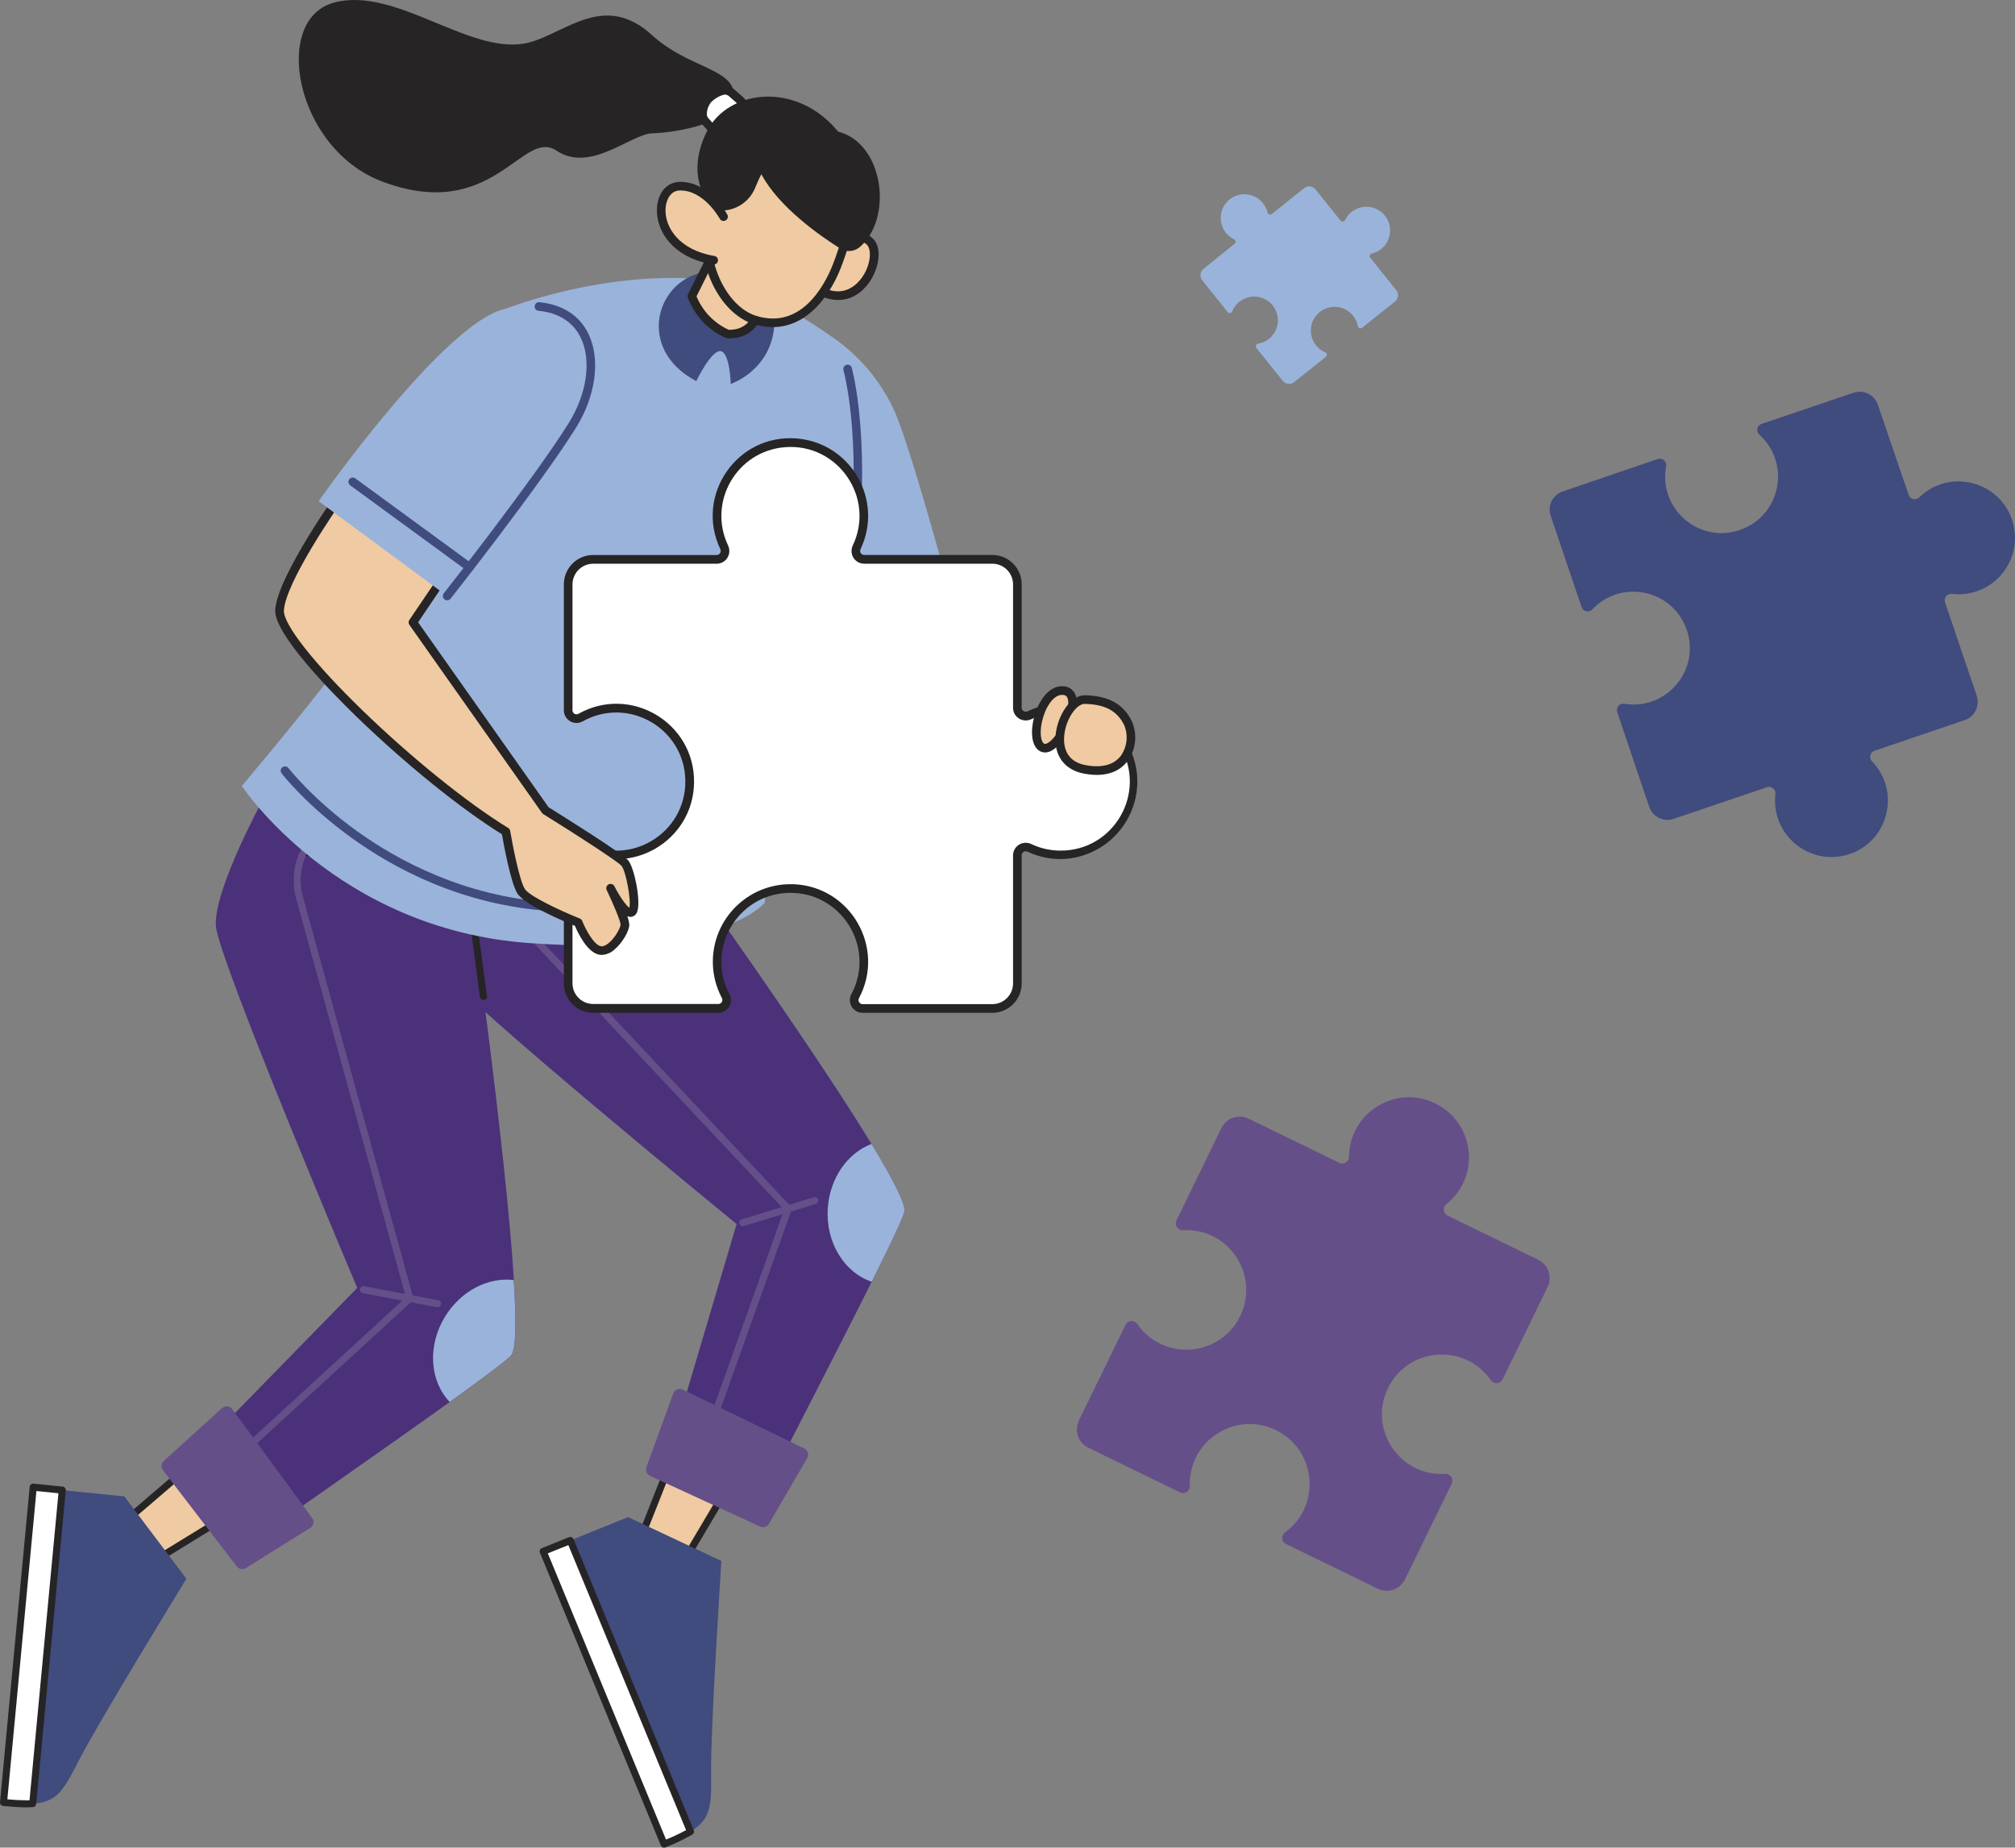 <?xml version="1.0" encoding="utf-8"?>
<svg id="Layer_1" data-name="Layer 1" viewBox="0 0 1526.677 1400" xmlns="http://www.w3.org/2000/svg">
  <rect x="0" y="0" width="1526.677" height="1400" fill="#808080" stroke="none"/>
  <defs>
    <style>.cls-1{fill:#87bfc1;}.cls-2{fill:#262424;}.cls-3{fill:#fff;}.cls-4{fill:#dd9144;}.cls-5{fill:#272525;}.cls-6{fill:#86bec0;}.cls-7{fill:#dc9044;}</style>
  </defs>
  <title>Google Ads</title>
  <path class="cls-1" d="M 1049.285 163.393 C 1057.506 173.684 1052.23 189.03 1039.42 192.09 C 1037.937 192.415 1037.311 194.183 1038.256 195.369 L 1057.868 219.874 C 1059.984 222.514 1059.557 226.37 1056.916 228.483 L 1032.08 248.32 C 1030.874 249.284 1029.077 248.619 1028.788 247.103 C 1026.207 233.522 1009.891 227.826 999.42 236.853 C 989.38 245.506 991.852 261.68 1004.018 266.94 C 1005.432 267.556 1005.683 269.454 1004.481 270.418 L 980.545 289.567 C 977.905 291.682 974.049 291.255 971.936 288.614 L 951.927 263.7 C 950.961 262.48 951.651 260.673 953.184 260.407 C 966.823 258.152 972.907 241.977 964.135 231.293 C 955.49 220.764 938.73 223.316 933.612 235.942 C 933.017 237.382 931.096 237.658 930.12 236.444 L 910.839 212.336 C 908.723 209.697 909.151 205.842 911.791 203.727 L 935.384 184.75 C 936.577 183.798 936.348 181.923 934.961 181.285 C 922.536 175.223 921.332 157.985 932.794 150.256 C 943.205 143.235 957.422 148.793 960.312 161.012 C 960.637 162.495 962.404 163.122 963.591 162.176 L 988.109 142.564 C 990.749 140.449 994.604 140.876 996.718 143.517 L 1015.669 167.162 C 1016.617 168.343 1018.475 168.122 1019.12 166.752 C 1024.904 154.913 1041.039 153.116 1049.285 163.393 Z" style="fill: rgb(154, 179, 218); stroke-width: 5px;"/>
  <path class="cls-4" d="M 1051.625 1051.782 C 1036.474 1082.905 1060.414 1118.831 1094.97 1116.829 C 1098.907 1116.599 1101.634 1120.696 1099.9 1124.239 L 1064.55 1196.667 C 1060.812 1204.345 1051.557 1207.538 1043.88 1203.799 L 974.405 1169.953 C 970.898 1168.265 970.456 1163.448 973.597 1161.149 C 1001.831 1140.543 997.171 1097.1 965.207 1082.951 C 934.585 1069.396 900.325 1092.524 901.447 1125.995 C 901.589 1129.883 897.534 1132.52 894.036 1130.814 L 824.561 1096.968 C 816.871 1093.24 813.675 1083.973 817.43 1076.298 L 852.78 1003.869 C 854.501 1000.333 859.387 999.95 861.639 1003.172 C 881.492 1031.837 924.93 1028.263 939.828 996.737 C 954.523 965.644 930.57 930.162 896.237 932.165 C 892.312 932.373 889.608 928.287 891.335 924.754 L 925.403 854.778 C 929.142 847.101 938.396 843.907 946.074 847.647 L 1014.657 881.074 C 1018.105 882.742 1022.108 880.224 1022.096 876.396 C 1022.49 841.421 1060.596 819.99 1090.687 837.817 C 1118.003 854.003 1120.719 892.5 1095.945 912.358 C 1092.915 914.707 1093.395 919.417 1096.836 921.106 L 1165.42 954.534 C 1173.098 958.273 1176.291 967.527 1172.552 975.204 L 1138.427 1045.181 C 1136.706 1048.716 1131.82 1049.101 1129.568 1045.878 C 1109.866 1017.416 1066.814 1020.679 1051.625 1051.782 Z" style="fill: #654f89; stroke-width: 6px;"/>
  <polygon class="cls-3" points="508.478 1106.948 477.639 1185.144 506.455 1202.706 553.045 1123.994 508.478 1106.948" style="fill: rgb(239, 202, 162);"/>
  <path class="cls-2" d="M 506.455 1205.364 C 505.988 1205.354 505.532 1205.222 505.133 1204.98 L 476.317 1187.418 C 475.201 1186.75 474.735 1185.372 475.219 1184.165 L 506.058 1105.969 C 506.587 1104.599 508.131 1103.922 509.497 1104.462 L 554.063 1121.495 C 555.61 1122.081 556.245 1123.929 555.385 1125.343 L 508.783 1204.055 C 508.3 1204.88 507.41 1205.38 506.455 1205.364 Z M 480.945 1184.033 L 505.543 1199.016 L 549.183 1125.343 L 510.026 1110.373 L 480.945 1184.033 Z" style=""/>
  <path class="cls-1" d="M 411.557 1175.543 L 503.162 1397.342 C 510.052 1394.663 516.734 1391.481 523.158 1387.82 C 538.167 1378.682 539.185 1369.24 538.776 1344.299 C 538.22 1311.119 546.551 1182.79 546.551 1182.79 L 475.854 1149.544 L 432.055 1167.264 L 411.557 1175.543 Z" style="fill: rgb(64, 75, 126);"/>
  <path class="cls-3" d="M 411.557 1175.543 L 503.162 1397.342 C 510.052 1394.663 516.734 1391.481 523.158 1387.82 L 432.055 1167.264 L 411.557 1175.543 Z" style=""/>
  <path class="cls-2" d="M 503.162 1400 C 502.082 1400.003 501.107 1399.349 500.703 1398.347 L 409.084 1176.561 C 408.505 1175.191 409.167 1173.615 410.552 1173.07 L 431.05 1164.778 C 432.408 1164.216 433.964 1164.869 434.515 1166.233 L 525.617 1386.789 C 526.125 1388.003 525.664 1389.407 524.533 1390.082 C 518.003 1393.824 511.199 1397.07 504.181 1399.788 C 503.858 1399.926 503.511 1399.997 503.162 1400 Z M 415.048 1177.011 L 504.617 1393.89 C 509.812 1391.785 514.883 1389.393 519.812 1386.723 L 430.613 1170.756 L 415.048 1177.011 Z" style=""/>
  <path class="cls-1" d="M 324.17 574.773 C 319.872 642.481 322.438 713.629 335.305 734.788 C 348.173 755.947 558.096 927.48 558.096 927.48 L 506.654 1101.076 L 575.328 1137.906 C 575.328 1137.906 632.444 1027.271 660.466 971.173 C 674.021 944.01 684.363 922.389 685.196 917.985 C 686.267 912.312 676.269 893.03 660.281 866.793 C 607.595 780.213 489.859 617.778 489.859 617.778 C 484.86 440.916 328.482 507.064 324.17 574.773 Z" style="fill: #4b317a;"/>
  <path class="cls-2" d="M 367.798 657.319 C 365.764 657.41 364.392 655.267 365.33 653.459 C 365.625 652.89 366.117 652.449 366.713 652.215 L 379.409 646.568 C 388.707 642.433 394.999 633.543 395.807 623.399 L 399.457 577.484 C 399.619 575.447 401.926 574.352 403.607 575.511 C 404.388 576.049 404.822 576.961 404.746 577.907 L 401.097 623.822 C 400.146 635.909 392.654 646.506 381.577 651.434 L 368.882 657.081 C 368.541 657.236 368.172 657.318 367.798 657.319 Z" style=""/>
  <path class="cls-2" d="M 533.433 1097.36 C 531.58 1097.381 530.28 1095.542 530.92 1093.803 L 594.106 916.596 L 379.607 688.172 C 369.695 677.719 364.573 663.617 365.47 649.239 L 370.085 576.664 C 370.218 574.627 372.504 573.499 374.201 574.631 C 374.989 575.156 375.436 576.062 375.375 577.008 L 370.76 649.583 C 369.96 662.482 374.558 675.134 383.455 684.509 L 599.118 914.07 C 599.809 914.798 600.028 915.852 599.687 916.795 L 535.946 1095.575 C 535.577 1096.647 534.566 1097.366 533.433 1097.36 Z" style="fill: #654f89;"/>
  <path class="cls-2" d="M 562.897 929.107 C 560.864 929.227 559.464 927.102 560.376 925.281 C 560.724 924.586 561.361 924.08 562.117 923.896 L 616.548 907.154 C 618.508 906.548 620.388 908.291 619.932 910.291 C 619.722 911.219 619.03 911.964 618.122 912.245 L 563.69 928.988 C 563.432 929.067 563.165 929.108 562.897 929.107 Z" style="fill: #654f89;"/>
  <path class="cls-3" d="M 627.167 915.644 C 625.514 941.617 639.823 964.336 660.466 971.187 C 674.021 944.024 684.363 922.402 685.196 917.998 C 686.267 912.325 676.269 893.044 660.281 866.807 C 642.283 873.604 628.635 892.568 627.167 915.644 Z" style="fill: rgb(154, 179, 218);"/>
  <path class="cls-4" d="M 609.275 1097.493 L 517.378 1052.94 C 514.538 1051.538 511.11 1052.93 510.052 1055.915 L 489.766 1111.709 C 488.828 1114.299 490.036 1117.177 492.543 1118.321 L 575.857 1156.672 C 578.345 1157.834 581.31 1156.898 582.68 1154.516 L 611.536 1104.951 C 613.112 1102.282 612.068 1098.836 609.275 1097.493 Z" style="fill: #654f89;"/>
  <polygon class="cls-3" points="142.917 1111.431 79.149 1166.193 96.433 1195.168 174.378 1147.309 142.917 1111.431" style="fill: rgb(239, 202, 162);"/>
  <path class="cls-2" d="M 96.433 1197.866 C 95.489 1197.864 94.618 1197.36 94.146 1196.543 L 76.861 1167.568 C 76.19 1166.456 76.425 1165.023 77.417 1164.183 L 141.185 1109.434 C 142.289 1108.469 143.968 1108.588 144.927 1109.699 L 176.388 1145.576 C 177.443 1146.806 177.155 1148.687 175.78 1149.544 L 97.822 1197.403 C 97.412 1197.684 96.931 1197.844 96.433 1197.866 Z M 82.588 1166.788 L 97.346 1191.518 L 170.305 1146.727 L 142.666 1115.213 L 82.588 1166.788 Z" style=""/>
  <path class="cls-1" d="M 25.181 1126.851 L 2.699 1365.762 C 10.041 1366.605 17.436 1366.905 24.823 1366.661 C 42.359 1365.59 47.675 1357.709 58.942 1335.465 C 73.939 1305.856 141.211 1196.252 141.211 1196.252 L 94.212 1133.86 L 47.186 1129.099 L 25.181 1126.851 Z" style="fill: rgb(64, 75, 126);"/>
  <path class="cls-3" d="M 25.181 1126.851 L 2.699 1365.762 C 10.041 1366.605 17.436 1366.905 24.823 1366.661 L 47.186 1129.099 L 25.181 1126.851 Z" style=""/>
  <path class="cls-2" d="M 20.221 1369.465 C 15.58 1369.465 9.959 1369.134 2.421 1368.42 C 0.946 1368.295 -0.139 1366.983 0.015 1365.511 L 22.496 1126.599 C 22.62 1125.118 23.941 1124.031 25.419 1124.193 L 47.424 1126.427 C 48.888 1126.566 49.958 1127.874 49.804 1129.337 L 27.415 1366.913 C 27.298 1368.226 26.232 1369.252 24.916 1369.32 C 23.488 1369.412 21.874 1369.465 20.221 1369.465 Z M 5.582 1363.355 C 11.157 1363.917 16.759 1364.169 22.364 1364.109 L 44.277 1131.479 L 27.587 1129.786 L 5.582 1363.355 Z" style=""/>
  <path class="cls-1" d="M 228.333 554.751 C 192.932 612.621 161.973 676.772 163.534 701.449 C 165.094 726.126 270.651 975.881 270.651 975.881 L 144.121 1105.401 L 187.668 1170.028 C 187.668 1170.028 289.8 1098.868 340.793 1062.289 C 365.457 1044.595 384.698 1030.299 387.489 1026.782 C 391.086 1022.259 391.244 1000.545 389.353 969.917 C 383.164 868.751 354.864 670.147 354.864 670.147 C 432.914 511.375 263.735 496.881 228.333 554.751 Z" style="fill: #4b317a;"/>
  <path class="cls-2" d="M 366.25 757.666 C 364.904 757.675 363.767 756.674 363.605 755.338 C 357.324 706.897 352.193 670.848 352.14 670.491 C 352.065 669.962 352.153 669.422 352.391 668.943 C 358.734 656.318 363.862 643.118 367.705 629.522 C 368.245 627.542 370.725 626.889 372.17 628.346 C 372.84 629.022 373.099 630.004 372.849 630.923 C 368.997 644.597 363.87 657.88 357.535 670.596 C 358.329 676.217 363.129 710.27 368.895 754.704 C 369.098 756.167 368.061 757.514 366.594 757.692 L 366.25 757.666 Z" style=""/>
  <path class="cls-2" d="M 245.538 649.424 C 244.798 649.424 244.052 649.398 243.303 649.345 L 229.497 648.419 C 227.461 648.282 226.336 645.991 227.474 644.297 C 228.001 643.51 228.909 643.066 229.854 643.129 L 243.727 644.068 C 253.879 644.748 263.59 639.822 269.038 631.228 L 293.701 592.321 C 294.8 590.586 297.367 590.691 298.321 592.511 C 298.762 593.356 298.721 594.373 298.211 595.178 L 273.547 634.084 C 267.463 643.666 256.889 649.459 245.538 649.424 Z" style=""/>
  <path class="cls-2" d="M 170.728 1114.896 C 168.691 1114.934 167.378 1112.755 168.363 1110.972 C 168.51 1110.706 168.702 1110.468 168.929 1110.267 L 307.521 982.996 L 224.406 680.925 C 220.53 667.064 222.585 652.216 230.079 639.929 L 268.033 577.894 C 269.101 576.143 271.666 576.205 272.647 578.006 C 273.103 578.843 273.078 579.859 272.582 580.671 L 234.628 642.706 C 227.894 653.72 226.036 667.034 229.497 679.47 L 313.049 983.141 C 313.308 984.097 313.012 985.118 312.282 985.786 L 172.474 1114.142 C 172.005 1114.601 171.383 1114.869 170.728 1114.896 Z" style="fill: #654f89;"/>
  <path class="cls-2" d="M 331.325 990.454 C 331.157 990.47 330.989 990.47 330.822 990.454 L 274.87 979.875 C 272.833 979.493 271.974 977.05 273.323 975.478 C 273.948 974.748 274.916 974.408 275.862 974.585 L 331.814 985.165 C 333.849 985.352 334.918 987.675 333.737 989.344 C 333.189 990.119 332.269 990.542 331.325 990.454 Z" style="fill: #654f89;"/>
  <path class="cls-3" d="M 337.183 997.648 C 323.602 1019.839 325.638 1046.579 340.714 1062.289 C 365.378 1044.595 384.619 1030.299 387.409 1026.782 C 391.006 1022.259 391.165 1000.545 389.274 969.917 C 370.165 967.523 349.257 977.918 337.183 997.648 Z" style="fill: rgb(154, 179, 218);"/>
  <path class="cls-4" d="M 236.48 1150.112 L 176.004 1067.817 C 174.148 1065.259 170.478 1064.889 168.149 1067.024 L 124.165 1106.908 C 122.098 1108.761 121.815 1111.897 123.517 1114.089 L 179.324 1186.823 C 180.969 1189.025 184.026 1189.599 186.359 1188.146 L 235.012 1157.73 C 237.623 1156.102 238.299 1152.595 236.48 1150.112 Z" style="fill: #654f89;"/>
  <path class="cls-4" d="M 635.485 258.935 C 654.117 272.895 668.843 291.418 678.24 312.718 C 693.223 347.538 731.137 491.248 731.137 491.248 L 614.961 514.165 C 614.961 514.165 586.555 392.118 574.653 329.024 C 562.751 265.931 600.639 239.098 635.485 258.935 Z" style="fill: rgb(154, 179, 218);"/>
  <path class="cls-2" d="M 623.121 489.714 C 620.605 489.683 619.067 486.942 620.351 484.779 C 620.81 484.006 621.568 483.457 622.446 483.26 L 715.017 463.423 C 717.503 463.051 719.461 465.51 718.54 467.85 C 718.16 468.816 717.343 469.544 716.339 469.811 L 623.769 489.647 C 623.554 489.691 623.337 489.714 623.121 489.714 Z" style=""/>
  <path class="cls-4" d="M 538.26 212.041 C 458.583 203.763 383.535 233.862 383.535 233.862 C 383.535 233.862 306.198 428.921 285.039 464.627 C 263.88 500.333 183.212 595.548 183.212 595.548 C 183.212 595.548 254.623 703.988 400.753 714.568 C 546.882 725.147 579.282 684.151 579.282 684.151 L 605.069 482.427 C 605.069 482.427 634.824 449.366 642.759 431.513 C 650.693 413.66 656.644 306.543 635.485 258.935 C 635.485 258.935 578.621 216.233 538.26 212.041 Z" style="fill: rgb(154, 179, 218);"/>
  <path class="cls-2" d="M 613.692 475.815 C 611.176 475.815 609.605 473.092 610.863 470.915 C 610.958 470.75 611.069 470.592 611.192 470.446 C 619.656 460.395 634.639 441.815 639.757 430.296 C 646.131 415.961 652.122 333.534 639.016 280.173 C 638.543 277.704 640.922 275.648 643.297 276.474 C 644.284 276.817 645.048 277.612 645.351 278.613 C 658.033 330.188 653.285 415.948 645.721 432.941 C 640.55 444.579 626.81 462.035 616.191 474.651 C 615.571 475.39 614.656 475.816 613.692 475.815 Z" style="fill: rgb(64, 75, 126);"/>
  <path class="cls-1" d="M 535.483 205.971 C 497.396 210.534 480.972 264.344 527.548 288.769 C 527.548 288.769 538.895 265.098 545.956 266.076 C 553.018 267.055 553.653 290.911 553.653 290.911 C 553.653 290.911 581.98 281.549 586.277 250.247 C 590.575 218.944 563.386 202.626 535.483 205.971 Z" style="fill: rgb(64, 75, 126);"/>
  <path class="cls-3" d="M 570.686 244.388 C 570.686 244.388 565.489 253.645 551.352 253.09 C 538.735 247.575 528.901 237.169 524.11 224.261 L 554.142 164.063 L 564.629 171.482 L 590.165 189.507 L 574.018 235.131 L 570.686 244.388 Z" style="fill: rgb(239, 202, 162);"/>
  <path class="cls-2" d="M 552.74 256.409 L 551.259 256.409 C 550.916 256.392 550.576 256.321 550.254 256.198 C 536.746 250.359 526.227 239.228 521.161 225.411 C 520.856 224.571 520.909 223.646 521.306 222.846 L 551.339 162.648 C 552.234 160.864 554.507 160.294 556.139 161.445 L 592.109 186.862 C 593.301 187.707 593.788 189.241 593.3 190.618 L 573.807 245.512 C 573.746 245.685 573.671 245.853 573.582 246.015 C 573.331 246.438 567.605 256.409 552.74 256.409 Z M 552.092 249.876 C 562.553 250.167 566.983 244.19 567.777 243 L 586.291 190.763 L 555.412 169.009 L 527.72 224.552 C 532.33 235.784 541.045 244.839 552.092 249.876 Z M 570.686 244.388 Z" style=""/>
  <path class="cls-2" d="M 574.018 235.131 C 541.817 217.278 557.528 173.162 557.528 173.162 C 559.874 172.445 562.263 171.879 564.682 171.469 L 590.218 189.494 L 574.018 235.131 Z" style=""/>
  <path class="cls-2" d="M 445.663 691.306 C 436.406 691.306 426.712 690.988 416.384 690.274 C 349.35 685.672 297.708 657.557 266.195 634.732 C 232.036 610.055 213.985 586.794 213.231 585.802 C 211.841 583.706 213.24 580.892 215.75 580.737 C 216.757 580.673 217.734 581.079 218.402 581.835 C 218.587 582.073 236.757 605.453 270.202 629.574 C 301.001 651.791 351.426 679.206 416.834 683.702 C 522.761 690.975 566.851 656.129 567.287 655.772 C 569.242 654.19 572.176 655.318 572.568 657.803 C 572.748 658.947 572.309 660.102 571.413 660.837 C 569.734 662.278 532.983 691.306 445.663 691.306 Z" style="fill: rgb(64, 75, 126);"/>
  <path class="cls-3" d="M 859.176 592.189 C 859.19 632.935 816.785 659.827 779.935 642.442 C 775.726 640.387 770.816 643.432 770.784 648.115 L 770.784 745.156 C 770.784 755.611 762.315 764.092 751.86 764.106 L 653.51 764.106 C 648.759 764.103 645.709 759.057 647.916 754.849 C 667.978 717.091 639.64 671.775 596.911 673.281 C 555.901 674.726 530.565 718.612 549.818 754.849 C 552.024 759.057 548.974 764.103 544.224 764.106 L 449.432 764.106 C 438.996 764.092 430.537 755.644 430.508 745.208 L 430.508 646.224 C 430.49 641.389 435.688 638.326 439.91 640.683 C 477.204 661.592 523.15 634.288 522.61 591.535 C 522.078 549.402 476.663 523.182 439.91 543.788 C 435.688 546.145 430.49 543.082 430.508 538.247 L 430.508 442.754 C 430.508 432.288 438.992 423.803 449.458 423.803 L 543.021 423.803 C 547.713 423.787 550.766 418.861 548.694 414.652 C 530.386 376.013 560.77 332.046 603.387 335.509 C 642.1 338.657 665.711 379.552 649.08 414.652 C 647.033 418.86 650.086 423.761 654.767 423.777 L 751.86 423.777 C 762.326 423.791 770.798 432.288 770.784 442.754 L 770.784 536.263 C 770.816 540.947 775.726 543.992 779.935 541.937 C 816.785 524.552 859.19 551.444 859.176 592.189 Z" style=""/>
  <path class="cls-2" d="M 751.86 767.425 L 653.51 767.425 C 646.272 767.428 641.641 759.716 645.047 753.328 C 663.926 717.789 637.252 675.14 597.036 676.561 C 558.441 677.923 534.597 719.223 552.714 753.328 C 556.121 759.721 551.48 767.437 544.237 767.425 L 449.432 767.425 C 437.167 767.411 427.229 757.473 427.215 745.208 L 427.215 646.224 C 427.207 638.903 435.075 634.276 441.471 637.84 C 476.592 657.485 519.808 631.742 519.26 591.504 C 518.721 551.896 476.042 527.255 441.471 546.592 C 435.075 550.156 427.207 545.528 427.215 538.207 L 427.215 442.754 C 427.229 430.489 437.167 420.551 449.432 420.537 L 542.994 420.537 C 544.035 420.551 545.008 420.02 545.56 419.135 C 546.156 418.205 546.221 417.031 545.732 416.041 C 526.342 375.132 558.509 328.575 603.632 332.238 C 644.629 335.566 669.632 378.872 652.016 416.041 C 651.533 417.018 651.598 418.178 652.188 419.095 C 652.738 419.98 653.711 420.512 654.753 420.497 L 751.86 420.497 C 764.124 420.512 774.062 430.45 774.077 442.714 L 774.077 536.224 C 774.068 537.26 774.598 538.227 775.479 538.776 C 776.408 539.372 777.583 539.437 778.573 538.948 C 786.426 535.229 795.011 533.313 803.699 533.341 C 848.965 534.019 876.521 583.445 853.3 622.308 C 842.846 639.804 824.078 650.64 803.699 650.945 C 795.011 650.973 786.426 649.057 778.573 645.338 C 777.583 644.849 776.408 644.913 775.479 645.51 C 774.598 646.059 774.068 647.025 774.077 648.062 L 774.077 745.103 C 774.12 757.408 764.165 767.411 751.86 767.425 Z M 598.854 669.975 C 599.621 669.975 600.392 669.975 601.168 669.975 C 644.487 671.674 671.148 718.056 650.812 756.343 C 649.737 758.363 651.169 760.805 653.457 760.853 L 751.86 760.853 C 760.515 760.838 767.529 753.825 767.544 745.169 L 767.544 648.168 C 767.532 644.895 769.205 641.847 771.974 640.101 C 774.794 638.311 778.338 638.1 781.35 639.546 C 788.322 642.848 795.945 644.551 803.66 644.531 C 843.907 644.531 869.061 600.962 848.937 566.108 C 839.598 549.931 822.338 539.966 803.66 539.966 C 795.945 539.946 788.322 541.65 781.35 544.952 C 778.338 546.395 774.795 546.184 771.974 544.396 C 769.205 542.651 767.532 539.602 767.544 536.329 L 767.544 442.754 C 767.5 434.118 760.495 427.137 751.86 427.123 L 654.74 427.123 C 651.46 427.134 648.407 425.455 646.66 422.679 C 644.876 419.866 644.671 416.33 646.118 413.33 C 663.344 376.961 634.741 335.582 594.631 338.849 C 558.199 341.815 535.983 380.296 551.63 413.33 C 553.078 416.339 552.873 419.884 551.087 422.706 C 549.342 425.483 546.287 427.164 543.007 427.149 L 449.432 427.149 C 440.807 427.164 433.806 434.129 433.748 442.754 L 433.748 538.207 C 433.746 539.301 434.332 540.31 435.282 540.852 C 436.209 541.394 437.356 541.394 438.284 540.852 C 477.766 518.705 526.42 547.605 525.858 592.873 C 525.304 637.493 477.203 665.264 438.284 643.434 C 437.356 642.889 436.207 642.889 435.282 643.434 C 434.332 643.976 433.746 644.985 433.748 646.079 L 433.748 745.063 C 433.762 753.72 440.775 760.733 449.432 760.747 L 544.237 760.747 C 545.323 760.759 546.332 760.189 546.882 759.253 C 547.44 758.343 547.471 757.203 546.961 756.264 C 542.445 747.755 540.083 738.271 540.085 728.638 C 540.164 696.232 566.446 669.996 598.854 669.975 Z" style=""/>
  <path class="cls-3" d="M 805.643 523.264 C 788.2 521.703 778.745 562.619 790.316 566.653 C 801.888 570.686 823.999 524.904 805.643 523.264 Z" style="fill: rgb(239, 202, 162);"/>
  <path class="cls-2" d="M 791.837 570.171 C 790.937 570.179 790.041 570.03 789.192 569.734 C 782.739 567.486 780.305 558.031 782.977 545.653 C 785.794 532.574 794.178 518.953 805.881 520.011 C 810.015 520.218 813.607 522.92 814.953 526.834 C 818.59 536.753 810.655 555.796 801.663 564.934 C 797.722 568.98 794.376 570.171 791.837 570.171 Z M 804.704 526.53 C 797.643 526.53 791.586 536.938 789.404 547.068 C 787.433 556.179 788.901 562.752 791.401 563.611 C 792.26 563.915 794.257 563.254 797.061 560.398 C 804.995 552.331 811.29 535.668 808.883 529.122 C 808.403 527.58 806.967 526.537 805.352 526.557 L 804.704 526.53 Z" style="fill: rgb(38, 37, 37);"/>
  <path class="cls-3" d="M 821.949 530.035 C 806.146 529.691 788.558 576.651 821.949 582.932 C 855.341 589.214 860.961 560.781 854.679 547.888 C 848.398 534.994 837.131 530.418 821.949 530.035 Z" style="fill: rgb(239, 202, 162);"/>
  <path class="cls-2" d="M 831.008 587.151 C 827.757 587.13 824.517 586.807 821.328 586.185 C 806.238 583.342 798.211 572.194 799.864 556.338 C 801.319 542.32 810.973 526.821 821.751 526.821 L 821.949 526.821 C 839.881 527.205 851.188 533.433 857.536 546.512 C 861.914 556.428 860.685 567.925 854.309 576.69 C 850.487 581.768 843.452 587.151 831.008 587.151 Z M 821.751 533.341 C 815.906 533.341 807.693 544.185 806.358 557.012 C 805.604 564.233 806.701 576.849 822.531 579.771 C 834.697 582.059 843.915 579.626 849.178 572.723 C 854.001 565.899 854.961 557.069 851.717 549.369 C 846.427 538.63 837.276 533.685 821.843 533.354 L 821.737 533.354 L 821.751 533.341 Z" style=""/>
  <path class="cls-3" d="M 261.236 370.734 C 261.236 370.734 213.628 437.081 211.869 462.207 C 210.11 487.333 317.228 589.597 383.349 630.156 C 383.349 630.156 389.525 666.629 394.815 675.225 C 400.105 683.821 438.125 699.029 438.125 699.029 C 438.125 699.029 445.729 718.535 454.655 720.188 C 463.582 721.841 473.5 705.641 473.5 700.682 C 473.5 695.723 462.59 672.911 462.59 672.911 C 462.59 672.911 472.508 692.747 478.129 691.425 C 483.749 690.102 477.798 659.356 473.5 654.066 C 469.202 648.776 413.316 614.062 413.316 614.062 L 312.811 471.57 L 339.921 431.566 L 261.236 370.734 Z" style="fill: rgb(239, 202, 162);"/>
  <path class="cls-2" d="M 455.898 723.56 C 455.268 723.561 454.639 723.503 454.021 723.388 C 444.763 721.682 437.662 706.448 435.586 701.528 C 426.871 697.984 397.235 685.487 391.945 676.918 C 386.92 668.745 381.617 639.704 380.295 632.14 C 348.94 612.687 306.754 578.568 269.792 542.717 C 250.947 524.441 207.267 479.994 208.523 461.956 C 210.335 436.208 256.528 371.554 258.498 368.816 C 259.577 367.322 261.679 367.016 263.14 368.142 L 341.825 428.974 C 343.187 430.031 343.494 431.964 342.526 433.391 L 316.778 471.53 L 415.604 611.642 C 426.183 618.254 471.688 646.674 476.026 652.003 C 480.628 657.663 485.627 682.419 482.863 690.526 C 482.375 692.501 480.858 694.059 478.896 694.599 C 477.674 694.858 476.403 694.728 475.259 694.228 C 476.062 696.281 476.577 698.435 476.793 700.629 C 476.793 705.509 471.331 714.673 465.565 719.474 C 462.926 721.934 459.502 723.38 455.898 723.56 Z M 261.91 375.402 C 252.997 388.137 216.577 441.339 215.096 462.432 C 214.368 472.733 237.643 502.409 274.394 538.049 C 311.528 574.072 353.925 608.296 385.029 627.366 C 385.829 627.859 386.379 628.674 386.537 629.601 C 388.229 639.572 393.493 666.907 397.566 673.506 C 401.004 679.1 424.993 690.261 439.302 695.987 C 440.138 696.322 440.797 696.987 441.127 697.825 C 444.023 705.218 450.304 716.049 455.211 716.961 C 457.34 717.345 459.707 715.837 461.32 714.488 C 466.61 710.045 470.194 702.52 470.194 700.656 C 470.194 698.011 464.693 684.945 459.614 674.286 C 458.631 671.972 460.52 669.461 463.017 669.766 C 464.051 669.893 464.964 670.505 465.473 671.416 C 469.255 678.968 474.32 686.201 476.859 687.854 C 478.274 682.327 474.32 660.268 470.934 656.116 C 468.356 652.955 438.429 633.515 411.57 616.826 C 411.22 616.608 410.914 616.325 410.671 615.993 L 310.166 473.448 C 309.392 472.33 309.392 470.849 310.166 469.731 L 335.557 432.267 L 261.91 375.402 Z" style=""/>
  <path class="cls-4" d="M 383.535 233.809 C 337.157 242.986 241.399 379.766 241.399 379.766 L 338.823 451.614 C 338.823 451.614 406.267 366.092 433.602 322.452 C 460.937 278.811 450.767 220.584 383.535 233.809 Z" style="fill: rgb(154, 179, 218);"/>
  <path class="cls-2" d="M 338.797 454.881 C 336.281 454.882 334.709 452.16 335.965 449.982 C 336.045 449.846 336.133 449.715 336.231 449.591 C 336.905 448.731 403.874 363.712 430.799 320.719 C 444.777 298.396 448.347 272.873 439.91 255.682 C 434.171 243.978 423.194 236.996 408.172 235.515 C 405.66 235.385 404.232 232.584 405.599 230.475 C 406.296 229.402 407.554 228.834 408.82 229.021 C 426.196 230.741 438.984 238.966 445.769 252.825 C 455.184 272.001 451.468 300.023 436.326 324.237 C 409.216 367.52 342.023 452.831 341.349 453.677 C 340.725 454.445 339.786 454.888 338.797 454.881 Z" style="fill: rgb(64, 75, 126);"/>
  <path class="cls-2" d="M 355.763 433.087 C 355.073 433.084 354.401 432.862 353.846 432.452 L 265.335 367.745 C 263.299 366.264 263.629 363.134 265.93 362.112 C 266.999 361.637 268.238 361.768 269.183 362.455 L 357.681 427.175 C 359.716 428.651 359.392 431.778 357.096 432.802 C 356.677 432.99 356.222 433.087 355.763 433.087 Z" style="fill: rgb(64, 75, 126);"/>
  <path class="cls-2" d="M 556.007 70.104 C 559.3 93.498 510.78 100.6 494.328 101.009 C 477.877 101.419 447.501 131.426 421.594 114.115 C 395.688 96.804 373.643 169.75 288.888 137.271 C 223.612 112.211 205.574 14.549 253.288 1.906 C 301.001 -10.736 358.131 44.105 401.652 31.991 C 429.344 24.282 458.305 -6.042 494.011 26.609 C 520.645 50.942 553.402 51.643 556.007 70.104 Z" style=""/>
  <path class="cls-3" d="M 629.389 187.523 C 629.389 187.523 647.162 172.593 658.734 182.723 C 670.305 192.853 653.021 236.176 621.811 220.637 L 629.389 187.523 Z" style="fill: rgb(239, 202, 162);"/>
  <path class="cls-2" d="M 634.956 227.302 C 629.887 227.214 624.907 225.951 620.41 223.613 C 619.058 222.942 618.343 221.433 618.677 219.963 L 626.255 186.902 C 626.412 186.209 626.793 185.586 627.339 185.13 C 628.159 184.442 647.414 168.533 660.942 180.369 C 668.798 187.232 666.073 202.85 659.051 213.284 C 652.796 222.489 644.319 227.302 634.956 227.302 Z M 625.594 218.825 C 641 225.094 650.231 214.594 653.576 209.568 C 660.003 199.981 660.479 188.595 656.591 185.196 C 648.472 178.081 635.671 186.862 632.312 189.388 L 625.594 218.825 Z" style=""/>
  <path class="cls-3" d="M 560.913 76.161 L 554.301 70.355 C 552.2 68.491 549.253 67.913 546.604 68.848 C 542.861 70.08 539.447 72.146 536.62 74.891 C 533.879 78.061 532.33 82.088 532.243 86.278 C 532.141 88.317 532.86 90.312 534.24 91.819 L 540.971 99.277 C 544.239 102.853 549.951 102.587 552.873 98.722 L 561.918 86.595 C 564.342 83.384 563.906 78.851 560.913 76.161 Z" style=""/>
  <path class="cls-2" d="M 546.737 105.109 C 543.618 105.114 540.647 103.792 538.564 101.472 L 531.833 94.014 C 529.858 91.858 528.837 88.998 529.003 86.079 C 529.132 81.115 531.005 76.353 534.292 72.63 C 537.476 69.52 541.324 67.174 545.546 65.767 C 549.307 64.441 553.493 65.256 556.483 67.896 L 563.095 73.701 C 567.367 77.504 568.037 83.935 564.642 88.539 L 555.597 100.666 C 553.629 103.314 550.574 104.937 547.279 105.083 L 546.763 105.083 L 546.737 105.109 Z M 549.196 71.678 C 548.696 71.677 548.199 71.762 547.728 71.929 C 544.469 72.996 541.49 74.782 539.014 77.153 C 536.822 79.746 535.595 83.016 535.536 86.41 C 535.481 87.581 535.901 88.725 536.699 89.584 L 543.431 97.042 C 545.322 99.137 548.655 98.985 550.347 96.725 L 559.392 84.598 C 560.773 82.721 560.498 80.103 558.758 78.554 L 552.145 72.749 C 551.321 72.051 550.275 71.67 549.196 71.678 Z" style=""/>
  <path class="cls-3" d="M 635.671 197.336 C 626.228 224.512 604.831 252.878 571.704 242.365 C 547.345 234.668 528.672 197.323 537.321 159.448 C 545.97 121.573 561.601 91.528 605.81 106.63 C 610.508 108.316 615.089 110.313 619.524 112.607 C 643.896 125.832 653.153 131.002 640.405 182.696 C 639.268 187.299 637.469 192.205 635.671 197.336 Z" style="fill: rgb(239, 202, 162);"/>
  <path class="cls-2" d="M 585.444 247.853 C 580.44 247.821 575.472 247.018 570.712 245.473 C 545.851 237.604 524.705 200.047 534.121 158.721 C 538.67 138.752 546.247 114.525 564.537 104.302 C 575.751 98.047 589.98 97.783 606.855 103.535 C 611.725 105.28 616.475 107.347 621.071 109.724 C 633.621 116.535 642.679 121.441 646.911 131.994 C 651.024 142.27 650.059 157.187 643.565 183.503 C 642.547 187.642 641.04 191.927 639.439 196.45 L 638.752 198.407 C 629.931 223.785 611.761 247.853 585.444 247.853 Z M 584.492 105.876 C 578.65 105.773 572.88 107.191 567.75 109.989 C 555.372 116.892 546.71 132.841 540.481 160.162 C 532.097 196.939 550.572 232.248 572.683 239.244 C 576.851 240.603 581.205 241.312 585.59 241.347 C 614.432 241.347 628.595 207.743 632.589 196.251 L 633.277 194.281 C 634.824 189.904 636.279 185.778 637.244 181.943 C 649.424 132.523 641.502 128.225 617.976 115.464 C 613.698 113.259 609.281 111.338 604.752 109.711 C 598.253 107.332 591.41 106.036 584.492 105.876 Z" style="fill: rgb(38, 37, 37);"/>
  <path class="cls-2" d="M 549.038 159.408 C 559.104 158.513 567.874 152.18 571.889 142.904 C 573.291 139.849 574.825 135.618 576.875 131.981 C 590.099 157.107 622.142 179.245 636.385 188.171 C 640.914 191.131 646.831 190.853 651.064 187.484 C 676.798 165.981 669.922 108.68 634.996 99.727 C 603.496 61.231 551.894 67.83 535.813 99.171 C 517.96 133.912 536.633 160.837 549.038 159.408 Z" style=""/>
  <path class="cls-3" d="M 548.297 164.315 C 548.297 164.315 535.549 140.405 514.747 141.026 C 493.945 141.648 492.265 189.243 540.944 197.164 L 548.297 164.315 Z" style="fill: rgb(239, 202, 162);"/>
  <path class="cls-2" d="M 540.958 200.43 C 540.782 200.445 540.604 200.445 540.429 200.43 C 509.497 195.392 496.629 174.577 497.767 157.372 C 498.521 145.946 505.305 138.091 514.654 137.813 C 537.268 137.152 550.625 161.775 551.18 162.82 C 552.219 165.109 550.39 167.666 547.888 167.422 C 546.874 167.323 545.963 166.756 545.427 165.888 C 545.308 165.663 533.34 143.751 514.853 144.333 C 508.148 144.531 504.71 151.236 504.273 157.795 C 503.334 172.157 514.562 189.613 541.473 193.99 C 543.922 194.56 544.836 197.567 543.118 199.403 C 542.554 200.007 541.781 200.373 540.958 200.43 Z" style=""/>
  <path class="cls-1" d="M 1401.355 647.13 C 1371.651 657.162 1341.603 632.895 1345.162 601.746 C 1345.64 598.167 1342.192 595.327 1338.769 596.479 L 1268.014 620.454 C 1260.386 623.042 1252.108 618.955 1249.526 611.33 L 1225.318 539.651 C 1224.141 536.169 1227.088 532.69 1230.714 533.272 C 1263.196 538.531 1289.19 506.651 1277.502 475.893 C 1266.299 446.401 1228.101 438.793 1206.452 461.741 C 1203.925 464.403 1199.475 463.426 1198.295 459.951 L 1174.894 390.844 C 1172.305 383.219 1176.391 374.94 1184.018 372.355 L 1256.014 347.827 C 1259.524 346.658 1263.011 349.667 1262.36 353.312 C 1256.326 385.66 1287.569 412.412 1318.604 401.462 C 1349.182 390.675 1357.087 351.101 1332.996 329.396 C 1330.257 326.895 1331.197 322.376 1334.708 321.177 L 1404.307 297.62 C 1411.932 295.03 1420.21 299.117 1422.796 306.744 L 1446.091 374.942 C 1447.252 378.384 1451.633 379.396 1454.187 376.81 C 1477.838 353.935 1517.386 365.246 1525.371 397.169 C 1532.623 426.164 1508.638 453.458 1478.952 449.997 C 1475.372 449.521 1472.529 452.967 1473.683 456.389 L 1497.647 527.176 C 1500.234 534.799 1496.149 543.082 1488.525 545.663 L 1420.228 568.856 C 1416.814 570.021 1415.8 574.355 1418.342 576.912 C 1440.13 599.471 1431.043 637.025 1401.355 647.13 Z" style="fill: rgb(64, 75, 126); stroke-width: 5px;"/>
</svg>